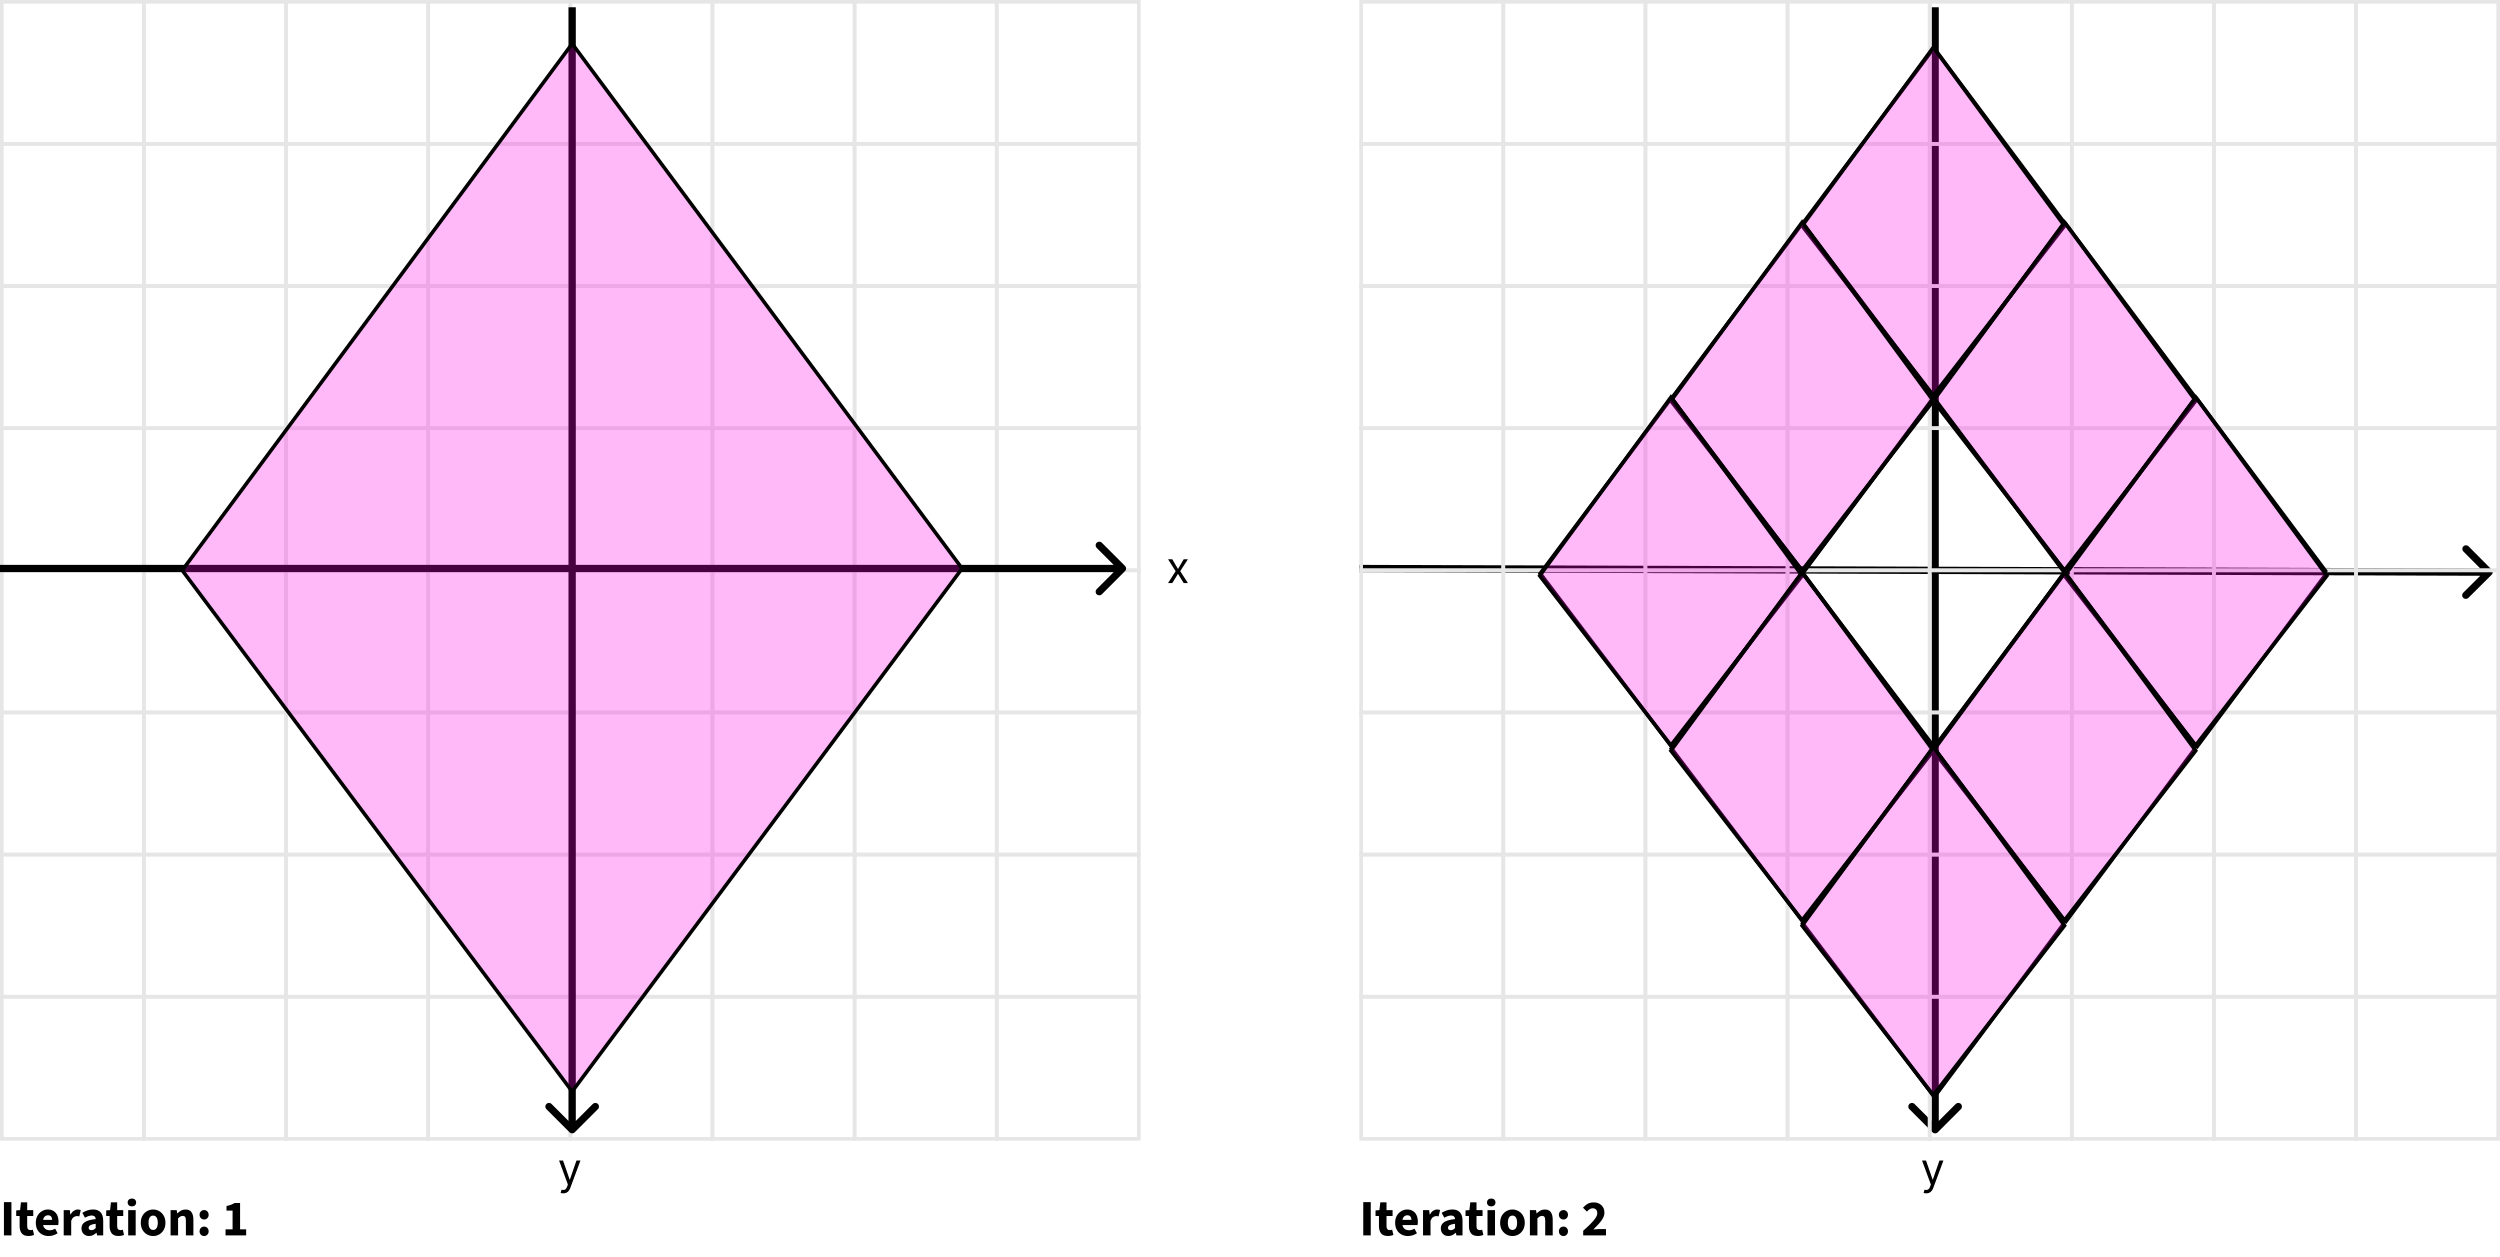 <svg width="686" height="345" viewBox="0 0 686 345" fill="none" xmlns="http://www.w3.org/2000/svg">
<path d="M683.706 157.709C684.098 157.32 684.1 156.687 683.711 156.295L677.368 149.911C676.978 149.519 676.345 149.517 675.953 149.906C675.562 150.295 675.56 150.929 675.949 151.32L681.587 156.995L675.912 162.634C675.521 163.023 675.519 163.656 675.908 164.048C676.297 164.44 676.93 164.442 677.322 164.053L683.706 157.709ZM372.997 157L682.998 158L683.005 156L373.003 155L372.997 157Z" fill="black"/>
<path d="M530.293 310.709C530.683 311.099 531.317 311.099 531.707 310.709L538.071 304.345C538.462 303.954 538.462 303.321 538.071 302.931C537.681 302.54 537.047 302.54 536.657 302.931L531 308.587L525.343 302.931C524.953 302.54 524.319 302.54 523.929 302.931C523.538 303.321 523.538 303.954 523.929 304.345L530.293 310.709ZM530 2V310.002H532V2H530Z" fill="black"/>
<rect x="0.5" y="0.5" width="39" height="39" stroke="#E6E6E6"/>
<rect x="0.5" y="39.5" width="39" height="39" stroke="#E6E6E6"/>
<rect x="0.5" y="78.5" width="39" height="39" stroke="#E6E6E6"/>
<rect x="0.5" y="117.5" width="39" height="39" stroke="#E6E6E6"/>
<rect x="0.5" y="156.5" width="39" height="39" stroke="#E6E6E6"/>
<rect x="0.5" y="195.5" width="39" height="39" stroke="#E6E6E6"/>
<rect x="0.5" y="234.5" width="39" height="39" stroke="#E6E6E6"/>
<rect x="0.5" y="273.5" width="39" height="39" stroke="#E6E6E6"/>
<rect x="39.5" y="0.5" width="39" height="39" stroke="#E6E6E6"/>
<rect x="39.5" y="39.5" width="39" height="39" stroke="#E6E6E6"/>
<rect x="39.5" y="78.5" width="39" height="39" stroke="#E6E6E6"/>
<rect x="39.5" y="117.5" width="39" height="39" stroke="#E6E6E6"/>
<rect x="39.5" y="156.5" width="39" height="39" stroke="#E6E6E6"/>
<rect x="39.5" y="195.5" width="39" height="39" stroke="#E6E6E6"/>
<rect x="39.5" y="234.5" width="39" height="39" stroke="#E6E6E6"/>
<rect x="39.5" y="273.5" width="39" height="39" stroke="#E6E6E6"/>
<rect x="78.5" y="0.5" width="39" height="39" stroke="#E6E6E6"/>
<rect x="78.5" y="39.5" width="39" height="39" stroke="#E6E6E6"/>
<rect x="78.5" y="78.5" width="39" height="39" stroke="#E6E6E6"/>
<rect x="78.5" y="117.5" width="39" height="39" stroke="#E6E6E6"/>
<rect x="78.5" y="156.5" width="39" height="39" stroke="#E6E6E6"/>
<rect x="78.5" y="195.5" width="39" height="39" stroke="#E6E6E6"/>
<rect x="78.5" y="234.5" width="39" height="39" stroke="#E6E6E6"/>
<rect x="78.5" y="273.5" width="39" height="39" stroke="#E6E6E6"/>
<rect x="117.5" y="0.5" width="39" height="39" stroke="#E6E6E6"/>
<rect x="117.5" y="39.5" width="39" height="39" stroke="#E6E6E6"/>
<rect x="117.5" y="78.5" width="39" height="39" stroke="#E6E6E6"/>
<rect x="117.5" y="117.5" width="39" height="39" stroke="#E6E6E6"/>
<rect x="117.5" y="156.5" width="39" height="39" stroke="#E6E6E6"/>
<rect x="117.5" y="195.5" width="39" height="39" stroke="#E6E6E6"/>
<rect x="117.5" y="234.5" width="39" height="39" stroke="#E6E6E6"/>
<rect x="117.5" y="273.5" width="39" height="39" stroke="#E6E6E6"/>
<rect x="156.5" y="0.5" width="39" height="39" stroke="#E6E6E6"/>
<rect x="156.5" y="39.5" width="39" height="39" stroke="#E6E6E6"/>
<rect x="156.5" y="78.5" width="39" height="39" stroke="#E6E6E6"/>
<rect x="156.5" y="117.5" width="39" height="39" stroke="#E6E6E6"/>
<rect x="156.5" y="156.5" width="39" height="39" stroke="#E6E6E6"/>
<rect x="156.5" y="195.5" width="39" height="39" stroke="#E6E6E6"/>
<rect x="156.5" y="234.5" width="39" height="39" stroke="#E6E6E6"/>
<rect x="156.5" y="273.5" width="39" height="39" stroke="#E6E6E6"/>
<rect x="195.5" y="0.5" width="39" height="39" stroke="#E6E6E6"/>
<rect x="195.5" y="39.5" width="39" height="39" stroke="#E6E6E6"/>
<rect x="195.5" y="78.5" width="39" height="39" stroke="#E6E6E6"/>
<rect x="195.5" y="117.5" width="39" height="39" stroke="#E6E6E6"/>
<rect x="195.5" y="156.5" width="39" height="39" stroke="#E6E6E6"/>
<rect x="195.5" y="195.5" width="39" height="39" stroke="#E6E6E6"/>
<rect x="195.5" y="234.5" width="39" height="39" stroke="#E6E6E6"/>
<rect x="195.5" y="273.5" width="39" height="39" stroke="#E6E6E6"/>
<rect x="234.5" y="0.5" width="39" height="39" stroke="#E6E6E6"/>
<rect x="234.5" y="39.5" width="39" height="39" stroke="#E6E6E6"/>
<rect x="234.5" y="78.5" width="39" height="39" stroke="#E6E6E6"/>
<rect x="234.5" y="117.5" width="39" height="39" stroke="#E6E6E6"/>
<rect x="234.5" y="156.5" width="39" height="39" stroke="#E6E6E6"/>
<rect x="234.5" y="195.5" width="39" height="39" stroke="#E6E6E6"/>
<rect x="234.5" y="234.5" width="39" height="39" stroke="#E6E6E6"/>
<rect x="234.5" y="273.5" width="39" height="39" stroke="#E6E6E6"/>
<rect x="273.5" y="0.5" width="39" height="39" stroke="#E6E6E6"/>
<rect x="273.5" y="39.5" width="39" height="39" stroke="#E6E6E6"/>
<rect x="273.5" y="78.5" width="39" height="39" stroke="#E6E6E6"/>
<rect x="273.5" y="117.5" width="39" height="39" stroke="#E6E6E6"/>
<rect x="273.5" y="156.5" width="39" height="39" stroke="#E6E6E6"/>
<rect x="273.5" y="195.5" width="39" height="39" stroke="#E6E6E6"/>
<rect x="273.5" y="234.5" width="39" height="39" stroke="#E6E6E6"/>
<rect x="273.5" y="273.5" width="39" height="39" stroke="#E6E6E6"/>
<path d="M156.293 310.709C156.683 311.099 157.317 311.099 157.707 310.709L164.071 304.345C164.462 303.954 164.462 303.321 164.071 302.931C163.681 302.54 163.047 302.54 162.657 302.931L157 308.587L151.343 302.931C150.953 302.54 150.319 302.54 149.929 302.931C149.538 303.321 149.538 303.954 149.929 304.345L156.293 310.709ZM156 2L156 310.002H158L158 2H156Z" fill="black"/>
<path d="M308.709 156.707C309.099 156.317 309.099 155.683 308.709 155.293L302.345 148.929C301.954 148.538 301.321 148.538 300.931 148.929C300.54 149.319 300.54 149.953 300.931 150.343L306.587 156L300.931 161.657C300.54 162.047 300.54 162.681 300.931 163.071C301.321 163.462 301.954 163.462 302.345 163.071L308.709 156.707ZM0 157H308.002V155H0L0 157Z" fill="black"/>
<path d="M321.67 153.455L323.239 156.131L324.807 153.455H325.966L323.852 156.727L325.966 160H324.807L323.239 157.46L321.67 160H320.511L322.591 156.727L320.511 153.455H321.67Z" fill="black"/>
<path d="M154.568 327.455C154.398 327.455 154.246 327.44 154.112 327.412C153.979 327.386 153.886 327.361 153.835 327.335L154.091 326.449C154.335 326.511 154.551 326.534 154.739 326.517C154.926 326.5 155.092 326.416 155.237 326.266C155.385 326.118 155.52 325.878 155.642 325.545L155.83 325.034L153.409 318.455H154.5L156.307 323.67H156.375L158.182 318.455H159.273L156.494 325.955C156.369 326.293 156.214 326.572 156.03 326.794C155.845 327.018 155.631 327.185 155.386 327.293C155.145 327.401 154.872 327.455 154.568 327.455Z" fill="black"/>
<path d="M1.078 339V329.872H3.136V339H1.078ZM7.795 339.154C6.936 339.154 6.32 338.907 5.947 338.412C5.574 337.908 5.387 337.259 5.387 336.466V333.666H4.449V332.14L5.513 332.056L5.751 329.928H7.459V332.056H9.125V333.666H7.459V336.438C7.459 336.83 7.538 337.115 7.697 337.292C7.865 337.46 8.084 337.544 8.355 337.544C8.467 337.544 8.579 337.535 8.691 337.516C8.803 337.497 8.91 337.469 9.013 337.432L9.349 338.874C9.172 338.949 8.948 339.014 8.677 339.07C8.416 339.126 8.122 339.154 7.795 339.154ZM13.342 339.168C12.68 339.168 12.082 339.023 11.55 338.734C11.018 338.445 10.598 338.029 10.29 337.488C9.982 336.947 9.828 336.293 9.828 335.528C9.828 334.772 9.982 334.123 10.29 333.582C10.608 333.041 11.018 332.625 11.522 332.336C12.026 332.037 12.554 331.888 13.104 331.888C13.767 331.888 14.318 332.037 14.756 332.336C15.195 332.625 15.522 333.022 15.736 333.526C15.951 334.03 16.058 334.595 16.058 335.22C16.058 335.397 16.049 335.575 16.03 335.752C16.012 335.92 15.993 336.055 15.974 336.158H11.424L11.396 334.73H14.294C14.294 334.366 14.206 334.067 14.028 333.834C13.851 333.591 13.557 333.47 13.146 333.47C12.922 333.47 12.703 333.531 12.488 333.652C12.274 333.773 12.096 333.983 11.956 334.282C11.816 334.581 11.751 334.996 11.76 335.528C11.77 336.051 11.863 336.461 12.04 336.76C12.227 337.059 12.46 337.273 12.74 337.404C13.02 337.525 13.314 337.586 13.622 337.586C13.893 337.586 14.15 337.549 14.392 337.474C14.644 337.39 14.892 337.278 15.134 337.138L15.806 338.398C15.461 338.641 15.069 338.832 14.63 338.972C14.192 339.103 13.762 339.168 13.342 339.168ZM17.48 339V332.056H19.16L19.3 333.274H19.356C19.608 332.807 19.907 332.462 20.252 332.238C20.607 332.005 20.966 331.888 21.33 331.888C21.526 331.888 21.69 331.902 21.82 331.93C21.951 331.949 22.063 331.981 22.156 332.028L21.764 333.778C21.652 333.75 21.545 333.731 21.442 333.722C21.34 333.703 21.214 333.694 21.064 333.694C20.803 333.694 20.528 333.787 20.238 333.974C19.958 334.161 19.725 334.492 19.538 334.968V339H17.48ZM24.426 339.168C24.006 339.168 23.637 339.075 23.32 338.888C23.012 338.701 22.774 338.449 22.606 338.132C22.438 337.815 22.354 337.46 22.354 337.068C22.354 336.321 22.662 335.747 23.278 335.346C23.894 334.935 24.888 334.66 26.26 334.52C26.25 334.315 26.204 334.142 26.12 334.002C26.045 333.853 25.928 333.741 25.77 333.666C25.611 333.582 25.41 333.54 25.168 333.54C24.878 333.54 24.584 333.591 24.286 333.694C23.987 333.797 23.665 333.946 23.32 334.142L22.592 332.798C22.89 332.611 23.198 332.453 23.516 332.322C23.833 332.182 24.16 332.075 24.496 332C24.841 331.925 25.196 331.888 25.56 331.888C26.157 331.888 26.656 332.005 27.058 332.238C27.468 332.462 27.781 332.807 27.996 333.274C28.21 333.731 28.318 334.319 28.318 335.038V339H26.638L26.498 338.286H26.442C26.143 338.547 25.83 338.762 25.504 338.93C25.177 339.089 24.818 339.168 24.426 339.168ZM25.112 337.558C25.345 337.558 25.55 337.507 25.728 337.404C25.905 337.301 26.082 337.161 26.26 336.984V335.808C25.774 335.873 25.387 335.957 25.098 336.06C24.818 336.163 24.617 336.289 24.496 336.438C24.384 336.578 24.328 336.737 24.328 336.914C24.328 337.129 24.398 337.292 24.538 337.404C24.687 337.507 24.878 337.558 25.112 337.558ZM32.486 339.154C31.628 339.154 31.012 338.907 30.638 338.412C30.265 337.908 30.078 337.259 30.078 336.466V333.666H29.14V332.14L30.204 332.056L30.442 329.928H32.15V332.056H33.816V333.666H32.15V336.438C32.15 336.83 32.23 337.115 32.388 337.292C32.556 337.46 32.776 337.544 33.046 337.544C33.158 337.544 33.27 337.535 33.382 337.516C33.494 337.497 33.602 337.469 33.704 337.432L34.04 338.874C33.863 338.949 33.639 339.014 33.368 339.07C33.107 339.126 32.813 339.154 32.486 339.154ZM35.172 339V332.056H37.23V339H35.172ZM36.194 331.034C35.848 331.034 35.568 330.936 35.354 330.74C35.139 330.544 35.032 330.283 35.032 329.956C35.032 329.629 35.139 329.368 35.354 329.172C35.568 328.976 35.848 328.878 36.194 328.878C36.539 328.878 36.819 328.976 37.034 329.172C37.248 329.368 37.356 329.629 37.356 329.956C37.356 330.283 37.248 330.544 37.034 330.74C36.819 330.936 36.539 331.034 36.194 331.034ZM42.023 339.168C41.435 339.168 40.884 339.028 40.371 338.748C39.858 338.459 39.438 338.043 39.111 337.502C38.794 336.951 38.635 336.293 38.635 335.528C38.635 334.763 38.794 334.109 39.111 333.568C39.438 333.017 39.858 332.602 40.371 332.322C40.884 332.033 41.435 331.888 42.023 331.888C42.602 331.888 43.148 332.033 43.661 332.322C44.174 332.602 44.59 333.017 44.907 333.568C45.233 334.109 45.397 334.763 45.397 335.528C45.397 336.293 45.233 336.951 44.907 337.502C44.59 338.043 44.174 338.459 43.661 338.748C43.148 339.028 42.602 339.168 42.023 339.168ZM42.023 337.502C42.303 337.502 42.536 337.423 42.723 337.264C42.919 337.105 43.063 336.877 43.157 336.578C43.25 336.279 43.297 335.929 43.297 335.528C43.297 335.127 43.25 334.777 43.157 334.478C43.063 334.179 42.919 333.951 42.723 333.792C42.536 333.633 42.303 333.554 42.023 333.554C41.733 333.554 41.495 333.633 41.309 333.792C41.122 333.951 40.982 334.179 40.889 334.478C40.795 334.777 40.749 335.127 40.749 335.528C40.749 335.929 40.795 336.279 40.889 336.578C40.982 336.877 41.122 337.105 41.309 337.264C41.495 337.423 41.733 337.502 42.023 337.502ZM46.806 339V332.056H48.486L48.627 332.938H48.682C48.972 332.649 49.298 332.401 49.663 332.196C50.026 331.991 50.442 331.888 50.908 331.888C51.674 331.888 52.224 332.14 52.56 332.644C52.897 333.139 53.065 333.82 53.065 334.688V339H51.007V334.954C51.007 334.45 50.937 334.105 50.797 333.918C50.666 333.731 50.451 333.638 50.153 333.638C49.891 333.638 49.667 333.699 49.48 333.82C49.294 333.932 49.089 334.095 48.864 334.31V339H46.806ZM56.008 334.632C55.654 334.632 55.355 334.506 55.112 334.254C54.879 334.002 54.762 333.699 54.762 333.344C54.762 332.971 54.879 332.663 55.112 332.42C55.355 332.168 55.654 332.042 56.008 332.042C56.372 332.042 56.671 332.168 56.904 332.42C57.138 332.663 57.254 332.971 57.254 333.344C57.254 333.699 57.138 334.002 56.904 334.254C56.671 334.506 56.372 334.632 56.008 334.632ZM56.008 339.168C55.654 339.168 55.355 339.042 55.112 338.79C54.879 338.538 54.762 338.235 54.762 337.88C54.762 337.507 54.879 337.199 55.112 336.956C55.355 336.704 55.654 336.578 56.008 336.578C56.372 336.578 56.671 336.704 56.904 336.956C57.138 337.199 57.254 337.507 57.254 337.88C57.254 338.235 57.138 338.538 56.904 338.79C56.671 339.042 56.372 339.168 56.008 339.168ZM61.888 339V337.334H63.82V332.196H62.154V330.922C62.639 330.829 63.05 330.717 63.386 330.586C63.731 330.455 64.058 330.297 64.366 330.11H65.878V337.334H67.544V339H61.888Z" fill="black"/>
<path d="M374.078 339V329.872H376.136V339H374.078ZM380.795 339.154C379.936 339.154 379.32 338.907 378.947 338.412C378.574 337.908 378.387 337.259 378.387 336.466V333.666H377.449V332.14L378.513 332.056L378.751 329.928H380.459V332.056H382.125V333.666H380.459V336.438C380.459 336.83 380.538 337.115 380.697 337.292C380.865 337.46 381.084 337.544 381.355 337.544C381.467 337.544 381.579 337.535 381.691 337.516C381.803 337.497 381.91 337.469 382.013 337.432L382.349 338.874C382.172 338.949 381.948 339.014 381.677 339.07C381.416 339.126 381.122 339.154 380.795 339.154ZM386.342 339.168C385.68 339.168 385.082 339.023 384.55 338.734C384.018 338.445 383.598 338.029 383.29 337.488C382.982 336.947 382.828 336.293 382.828 335.528C382.828 334.772 382.982 334.123 383.29 333.582C383.608 333.041 384.018 332.625 384.522 332.336C385.026 332.037 385.554 331.888 386.104 331.888C386.767 331.888 387.318 332.037 387.756 332.336C388.195 332.625 388.522 333.022 388.736 333.526C388.951 334.03 389.058 334.595 389.058 335.22C389.058 335.397 389.049 335.575 389.03 335.752C389.012 335.92 388.993 336.055 388.974 336.158H384.424L384.396 334.73H387.294C387.294 334.366 387.206 334.067 387.028 333.834C386.851 333.591 386.557 333.47 386.146 333.47C385.922 333.47 385.703 333.531 385.488 333.652C385.274 333.773 385.096 333.983 384.956 334.282C384.816 334.581 384.751 334.996 384.76 335.528C384.77 336.051 384.863 336.461 385.04 336.76C385.227 337.059 385.46 337.273 385.74 337.404C386.02 337.525 386.314 337.586 386.622 337.586C386.893 337.586 387.15 337.549 387.392 337.474C387.644 337.39 387.892 337.278 388.134 337.138L388.806 338.398C388.461 338.641 388.069 338.832 387.63 338.972C387.192 339.103 386.762 339.168 386.342 339.168ZM390.48 339V332.056H392.16L392.3 333.274H392.356C392.608 332.807 392.907 332.462 393.252 332.238C393.607 332.005 393.966 331.888 394.33 331.888C394.526 331.888 394.69 331.902 394.82 331.93C394.951 331.949 395.063 331.981 395.156 332.028L394.764 333.778C394.652 333.75 394.545 333.731 394.442 333.722C394.34 333.703 394.214 333.694 394.064 333.694C393.803 333.694 393.528 333.787 393.238 333.974C392.958 334.161 392.725 334.492 392.538 334.968V339H390.48ZM397.426 339.168C397.006 339.168 396.637 339.075 396.32 338.888C396.012 338.701 395.774 338.449 395.606 338.132C395.438 337.815 395.354 337.46 395.354 337.068C395.354 336.321 395.662 335.747 396.278 335.346C396.894 334.935 397.888 334.66 399.26 334.52C399.25 334.315 399.204 334.142 399.12 334.002C399.045 333.853 398.928 333.741 398.77 333.666C398.611 333.582 398.41 333.54 398.168 333.54C397.878 333.54 397.584 333.591 397.286 333.694C396.987 333.797 396.665 333.946 396.32 334.142L395.592 332.798C395.89 332.611 396.198 332.453 396.516 332.322C396.833 332.182 397.16 332.075 397.496 332C397.841 331.925 398.196 331.888 398.56 331.888C399.157 331.888 399.656 332.005 400.058 332.238C400.468 332.462 400.781 332.807 400.996 333.274C401.21 333.731 401.318 334.319 401.318 335.038V339H399.638L399.498 338.286H399.442C399.143 338.547 398.83 338.762 398.504 338.93C398.177 339.089 397.818 339.168 397.426 339.168ZM398.112 337.558C398.345 337.558 398.55 337.507 398.728 337.404C398.905 337.301 399.082 337.161 399.26 336.984V335.808C398.774 335.873 398.387 335.957 398.098 336.06C397.818 336.163 397.617 336.289 397.496 336.438C397.384 336.578 397.328 336.737 397.328 336.914C397.328 337.129 397.398 337.292 397.538 337.404C397.687 337.507 397.878 337.558 398.112 337.558ZM405.486 339.154C404.628 339.154 404.012 338.907 403.638 338.412C403.265 337.908 403.078 337.259 403.078 336.466V333.666H402.14V332.14L403.204 332.056L403.442 329.928H405.15V332.056H406.816V333.666H405.15V336.438C405.15 336.83 405.23 337.115 405.388 337.292C405.556 337.46 405.776 337.544 406.046 337.544C406.158 337.544 406.27 337.535 406.382 337.516C406.494 337.497 406.602 337.469 406.704 337.432L407.04 338.874C406.863 338.949 406.639 339.014 406.368 339.07C406.107 339.126 405.813 339.154 405.486 339.154ZM408.172 339V332.056H410.23V339H408.172ZM409.194 331.034C408.848 331.034 408.568 330.936 408.354 330.74C408.139 330.544 408.032 330.283 408.032 329.956C408.032 329.629 408.139 329.368 408.354 329.172C408.568 328.976 408.848 328.878 409.194 328.878C409.539 328.878 409.819 328.976 410.034 329.172C410.248 329.368 410.356 329.629 410.356 329.956C410.356 330.283 410.248 330.544 410.034 330.74C409.819 330.936 409.539 331.034 409.194 331.034ZM415.023 339.168C414.435 339.168 413.884 339.028 413.371 338.748C412.858 338.459 412.438 338.043 412.111 337.502C411.794 336.951 411.635 336.293 411.635 335.528C411.635 334.763 411.794 334.109 412.111 333.568C412.438 333.017 412.858 332.602 413.371 332.322C413.884 332.033 414.435 331.888 415.023 331.888C415.602 331.888 416.148 332.033 416.661 332.322C417.174 332.602 417.59 333.017 417.907 333.568C418.234 334.109 418.397 334.763 418.397 335.528C418.397 336.293 418.234 336.951 417.907 337.502C417.59 338.043 417.174 338.459 416.661 338.748C416.148 339.028 415.602 339.168 415.023 339.168ZM415.023 337.502C415.303 337.502 415.536 337.423 415.723 337.264C415.919 337.105 416.064 336.877 416.157 336.578C416.25 336.279 416.297 335.929 416.297 335.528C416.297 335.127 416.25 334.777 416.157 334.478C416.064 334.179 415.919 333.951 415.723 333.792C415.536 333.633 415.303 333.554 415.023 333.554C414.734 333.554 414.496 333.633 414.309 333.792C414.122 333.951 413.982 334.179 413.889 334.478C413.796 334.777 413.749 335.127 413.749 335.528C413.749 335.929 413.796 336.279 413.889 336.578C413.982 336.877 414.122 337.105 414.309 337.264C414.496 337.423 414.734 337.502 415.023 337.502ZM419.806 339V332.056H421.486L421.626 332.938H421.682C421.972 332.649 422.298 332.401 422.662 332.196C423.026 331.991 423.442 331.888 423.908 331.888C424.674 331.888 425.224 332.14 425.56 332.644C425.896 333.139 426.064 333.82 426.064 334.688V339H424.006V334.954C424.006 334.45 423.936 334.105 423.796 333.918C423.666 333.731 423.451 333.638 423.152 333.638C422.891 333.638 422.667 333.699 422.48 333.82C422.294 333.932 422.088 334.095 421.864 334.31V339H419.806ZM429.008 334.632C428.654 334.632 428.355 334.506 428.112 334.254C427.879 334.002 427.762 333.699 427.762 333.344C427.762 332.971 427.879 332.663 428.112 332.42C428.355 332.168 428.654 332.042 429.008 332.042C429.372 332.042 429.671 332.168 429.904 332.42C430.138 332.663 430.254 332.971 430.254 333.344C430.254 333.699 430.138 334.002 429.904 334.254C429.671 334.506 429.372 334.632 429.008 334.632ZM429.008 339.168C428.654 339.168 428.355 339.042 428.112 338.79C427.879 338.538 427.762 338.235 427.762 337.88C427.762 337.507 427.879 337.199 428.112 336.956C428.355 336.704 428.654 336.578 429.008 336.578C429.372 336.578 429.671 336.704 429.904 336.956C430.138 337.199 430.254 337.507 430.254 337.88C430.254 338.235 430.138 338.538 429.904 338.79C429.671 339.042 429.372 339.168 429.008 339.168ZM434.426 339V337.726C435.173 337.063 435.836 336.443 436.414 335.864C437.002 335.285 437.46 334.749 437.786 334.254C438.122 333.759 438.29 333.307 438.29 332.896C438.29 332.457 438.178 332.126 437.954 331.902C437.73 331.669 437.422 331.552 437.03 331.552C436.713 331.552 436.424 331.645 436.162 331.832C435.91 332.009 435.672 332.219 435.448 332.462L434.37 331.398C434.8 330.913 435.238 330.549 435.686 330.306C436.144 330.063 436.685 329.942 437.31 329.942C437.889 329.942 438.398 330.059 438.836 330.292C439.284 330.525 439.63 330.852 439.872 331.272C440.124 331.692 440.25 332.187 440.25 332.756C440.25 333.288 440.106 333.811 439.816 334.324C439.536 334.828 439.163 335.332 438.696 335.836C438.23 336.34 437.735 336.853 437.212 337.376C437.436 337.348 437.688 337.325 437.968 337.306C438.248 337.278 438.491 337.264 438.696 337.264H440.684V339H434.426Z" fill="black"/>
<path d="M264 156L157 12L50 156.5L157 299.5L264 156Z" fill="#FF00E6" fill-opacity="0.28" stroke="black"/>
<rect x="373.5" y="0.5" width="39" height="39" stroke="#E6E6E6"/>
<rect x="373.5" y="39.5" width="39" height="39" stroke="#E6E6E6"/>
<rect x="373.5" y="78.5" width="39" height="39" stroke="#E6E6E6"/>
<rect x="373.5" y="117.5" width="39" height="39" stroke="#E6E6E6"/>
<rect x="373.5" y="156.5" width="39" height="39" stroke="#E6E6E6"/>
<rect x="373.5" y="195.5" width="39" height="39" stroke="#E6E6E6"/>
<rect x="373.5" y="234.5" width="39" height="39" stroke="#E6E6E6"/>
<rect x="373.5" y="273.5" width="39" height="39" stroke="#E6E6E6"/>
<rect x="412.5" y="0.5" width="39" height="39" stroke="#E6E6E6"/>
<rect x="412.5" y="39.5" width="39" height="39" stroke="#E6E6E6"/>
<rect x="412.5" y="78.5" width="39" height="39" stroke="#E6E6E6"/>
<rect x="412.5" y="117.5" width="39" height="39" stroke="#E6E6E6"/>
<rect x="412.5" y="156.5" width="39" height="39" stroke="#E6E6E6"/>
<rect x="412.5" y="195.5" width="39" height="39" stroke="#E6E6E6"/>
<rect x="412.5" y="234.5" width="39" height="39" stroke="#E6E6E6"/>
<rect x="412.5" y="273.5" width="39" height="39" stroke="#E6E6E6"/>
<rect x="451.5" y="0.5" width="39" height="39" stroke="#E6E6E6"/>
<rect x="451.5" y="39.5" width="39" height="39" stroke="#E6E6E6"/>
<rect x="451.5" y="78.5" width="39" height="39" stroke="#E6E6E6"/>
<rect x="451.5" y="117.5" width="39" height="39" stroke="#E6E6E6"/>
<rect x="451.5" y="156.5" width="39" height="39" stroke="#E6E6E6"/>
<rect x="451.5" y="195.5" width="39" height="39" stroke="#E6E6E6"/>
<rect x="451.5" y="234.5" width="39" height="39" stroke="#E6E6E6"/>
<rect x="451.5" y="273.5" width="39" height="39" stroke="#E6E6E6"/>
<rect x="490.5" y="0.5" width="39" height="39" stroke="#E6E6E6"/>
<rect x="490.5" y="39.5" width="39" height="39" stroke="#E6E6E6"/>
<rect x="490.5" y="78.5" width="39" height="39" stroke="#E6E6E6"/>
<rect x="490.5" y="117.5" width="39" height="39" stroke="#E6E6E6"/>
<rect x="490.5" y="156.5" width="39" height="39" stroke="#E6E6E6"/>
<rect x="490.5" y="195.5" width="39" height="39" stroke="#E6E6E6"/>
<rect x="490.5" y="234.5" width="39" height="39" stroke="#E6E6E6"/>
<rect x="490.5" y="273.5" width="39" height="39" stroke="#E6E6E6"/>
<rect x="529.5" y="0.5" width="39" height="39" stroke="#E6E6E6"/>
<rect x="529.5" y="39.5" width="39" height="39" stroke="#E6E6E6"/>
<rect x="529.5" y="78.5" width="39" height="39" stroke="#E6E6E6"/>
<rect x="529.5" y="117.5" width="39" height="39" stroke="#E6E6E6"/>
<rect x="529.5" y="156.5" width="39" height="39" stroke="#E6E6E6"/>
<rect x="529.5" y="195.5" width="39" height="39" stroke="#E6E6E6"/>
<rect x="529.5" y="234.5" width="39" height="39" stroke="#E6E6E6"/>
<rect x="529.5" y="273.5" width="39" height="39" stroke="#E6E6E6"/>
<rect x="568.5" y="0.5" width="39" height="39" stroke="#E6E6E6"/>
<rect x="568.5" y="39.5" width="39" height="39" stroke="#E6E6E6"/>
<rect x="568.5" y="78.5" width="39" height="39" stroke="#E6E6E6"/>
<rect x="568.5" y="117.5" width="39" height="39" stroke="#E6E6E6"/>
<rect x="568.5" y="156.5" width="39" height="39" stroke="#E6E6E6"/>
<rect x="568.5" y="195.5" width="39" height="39" stroke="#E6E6E6"/>
<rect x="568.5" y="234.5" width="39" height="39" stroke="#E6E6E6"/>
<rect x="568.5" y="273.5" width="39" height="39" stroke="#E6E6E6"/>
<rect x="607.5" y="0.5" width="39" height="39" stroke="#E6E6E6"/>
<rect x="607.5" y="39.5" width="39" height="39" stroke="#E6E6E6"/>
<rect x="607.5" y="78.5" width="39" height="39" stroke="#E6E6E6"/>
<rect x="607.5" y="117.5" width="39" height="39" stroke="#E6E6E6"/>
<rect x="607.5" y="156.5" width="39" height="39" stroke="#E6E6E6"/>
<rect x="607.5" y="195.5" width="39" height="39" stroke="#E6E6E6"/>
<rect x="607.5" y="234.5" width="39" height="39" stroke="#E6E6E6"/>
<rect x="607.5" y="273.5" width="39" height="39" stroke="#E6E6E6"/>
<rect x="646.5" y="0.5" width="39" height="39" stroke="#E6E6E6"/>
<rect x="646.5" y="39.5" width="39" height="39" stroke="#E6E6E6"/>
<rect x="646.5" y="78.5" width="39" height="39" stroke="#E6E6E6"/>
<rect x="646.5" y="117.5" width="39" height="39" stroke="#E6E6E6"/>
<rect x="646.5" y="156.5" width="39" height="39" stroke="#E6E6E6"/>
<rect x="646.5" y="195.5" width="39" height="39" stroke="#E6E6E6"/>
<rect x="646.5" y="234.5" width="39" height="39" stroke="#E6E6E6"/>
<rect x="646.5" y="273.5" width="39" height="39" stroke="#E6E6E6"/>
<line y1="-0.5" x2="60.367" y2="-0.5" transform="matrix(-0.599 0.801 -0.803 -0.596 530.167 13)" stroke="black"/>
<line y1="-0.5" x2="59.9" y2="-0.5" transform="matrix(-0.598 0.801 -0.804 -0.595 566 61)" stroke="black"/>
<line y1="-0.5" x2="59.835" y2="-0.5" transform="matrix(0.604 0.797 -0.799 0.601 494 61.333)" stroke="black"/>
<line y1="-0.5" x2="59.9" y2="-0.5" transform="matrix(0.598 0.801 -0.804 0.595 530.167 13.333)" stroke="black"/>
<path d="M494.5 62L530.5 13L566.5 62L530.5 108.5L494.5 62Z" fill="#FF00E6" fill-opacity="0.28" stroke="black"/>
<line y1="-0.5" x2="60.367" y2="-0.5" transform="matrix(-0.599 0.801 -0.803 -0.596 566.167 61)" stroke="black"/>
<line y1="-0.5" x2="59.9" y2="-0.5" transform="matrix(-0.598 0.801 -0.804 -0.595 602 109)" stroke="black"/>
<line y1="-0.5" x2="59.835" y2="-0.5" transform="matrix(0.604 0.797 -0.799 0.601 530 109.333)" stroke="black"/>
<line y1="-0.5" x2="59.9" y2="-0.5" transform="matrix(0.598 0.801 -0.804 0.595 566.167 61.333)" stroke="black"/>
<path d="M530.5 110L566.5 61L602.5 110L566.5 156.5L530.5 110Z" fill="#FF00E6" fill-opacity="0.28" stroke="black"/>
<line y1="-0.5" x2="60.367" y2="-0.5" transform="matrix(-0.599 0.801 -0.803 -0.596 602.167 109)" stroke="black"/>
<line y1="-0.5" x2="59.9" y2="-0.5" transform="matrix(-0.598 0.801 -0.804 -0.595 638 157)" stroke="black"/>
<line y1="-0.5" x2="59.835" y2="-0.5" transform="matrix(0.604 0.797 -0.799 0.601 566 157.333)" stroke="black"/>
<line y1="-0.5" x2="59.9" y2="-0.5" transform="matrix(0.598 0.801 -0.804 0.595 602.167 109.333)" stroke="black"/>
<path d="M566.5 158L602.5 109L638.5 158L602.5 204.5L566.5 158Z" fill="#FF00E6" fill-opacity="0.28" stroke="black"/>
<line y1="-0.5" x2="60.367" y2="-0.5" transform="matrix(-0.599 0.801 -0.803 -0.596 494.167 61)" stroke="black"/>
<line y1="-0.5" x2="59.9" y2="-0.5" transform="matrix(-0.598 0.801 -0.804 -0.595 530 109)" stroke="black"/>
<line y1="-0.5" x2="59.835" y2="-0.5" transform="matrix(0.604 0.797 -0.799 0.601 458 109.333)" stroke="black"/>
<line y1="-0.5" x2="59.9" y2="-0.5" transform="matrix(0.598 0.801 -0.804 0.595 494.167 61.333)" stroke="black"/>
<path d="M458.5 110L494.5 61L530.5 110L494.5 156.5L458.5 110Z" fill="#FF00E6" fill-opacity="0.28" stroke="black"/>
<line y1="-0.5" x2="60.367" y2="-0.5" transform="matrix(-0.599 0.801 -0.803 -0.596 566.167 157)" stroke="black"/>
<line y1="-0.5" x2="59.9" y2="-0.5" transform="matrix(-0.598 0.801 -0.804 -0.595 602 205)" stroke="black"/>
<line y1="-0.5" x2="59.835" y2="-0.5" transform="matrix(0.604 0.797 -0.799 0.601 530 205.333)" stroke="black"/>
<line y1="-0.5" x2="59.9" y2="-0.5" transform="matrix(0.598 0.801 -0.804 0.595 566.167 157.333)" stroke="black"/>
<path d="M530.5 206L566.5 157L602.5 206L566.5 252.5L530.5 206Z" fill="#FF00E6" fill-opacity="0.28" stroke="black"/>
<line y1="-0.5" x2="60.367" y2="-0.5" transform="matrix(-0.599 0.801 -0.803 -0.596 458.167 109)" stroke="black"/>
<line y1="-0.5" x2="59.9" y2="-0.5" transform="matrix(-0.598 0.801 -0.804 -0.595 494 157)" stroke="black"/>
<line y1="-0.5" x2="59.835" y2="-0.5" transform="matrix(0.604 0.797 -0.799 0.601 422 157.333)" stroke="black"/>
<line y1="-0.5" x2="59.9" y2="-0.5" transform="matrix(0.598 0.801 -0.804 0.595 458.167 109.333)" stroke="black"/>
<path d="M422.5 158L458.5 109L494.5 158L458.5 204.5L422.5 158Z" fill="#FF00E6" fill-opacity="0.28" stroke="black"/>
<line y1="-0.5" x2="60.367" y2="-0.5" transform="matrix(-0.599 0.801 -0.803 -0.596 494.167 157)" stroke="black"/>
<line y1="-0.5" x2="59.9" y2="-0.5" transform="matrix(-0.598 0.801 -0.804 -0.595 530 205)" stroke="black"/>
<line y1="-0.5" x2="59.835" y2="-0.5" transform="matrix(0.604 0.797 -0.799 0.601 458 205.333)" stroke="black"/>
<line y1="-0.5" x2="59.9" y2="-0.5" transform="matrix(0.598 0.801 -0.804 0.595 494.167 157.333)" stroke="black"/>
<path d="M458.5 206L494.5 157L530.5 206L494.5 252.5L458.5 206Z" fill="#FF00E6" fill-opacity="0.28" stroke="black"/>
<line y1="-0.5" x2="60.367" y2="-0.5" transform="matrix(-0.599 0.801 -0.803 -0.596 530.167 205)" stroke="black"/>
<line y1="-0.5" x2="59.9" y2="-0.5" transform="matrix(-0.598 0.801 -0.804 -0.595 566 253)" stroke="black"/>
<line y1="-0.5" x2="59.835" y2="-0.5" transform="matrix(0.604 0.797 -0.799 0.601 494 253.333)" stroke="black"/>
<line y1="-0.5" x2="59.9" y2="-0.5" transform="matrix(0.598 0.801 -0.804 0.595 530.167 205.333)" stroke="black"/>
<path d="M494.5 254L530.5 205L566.5 254L530.5 300.5L494.5 254Z" fill="#FF00E6" fill-opacity="0.28" stroke="black"/>
<line y1="-0.5" x2="60.367" y2="-0.5" transform="matrix(-0.599 0.801 -0.803 -0.596 530.167 109)" stroke="black"/>
<line y1="-0.5" x2="59.9" y2="-0.5" transform="matrix(-0.598 0.801 -0.804 -0.595 566 157)" stroke="black"/>
<line y1="-0.5" x2="59.835" y2="-0.5" transform="matrix(0.604 0.797 -0.799 0.601 494 157.333)" stroke="black"/>
<line y1="-0.5" x2="59.9" y2="-0.5" transform="matrix(0.598 0.801 -0.804 0.595 530.167 109.333)" stroke="black"/>
<path d="M528.568 327.455C528.398 327.455 528.246 327.44 528.112 327.412C527.979 327.386 527.886 327.361 527.835 327.335L528.091 326.449C528.335 326.511 528.551 326.534 528.739 326.517C528.926 326.5 529.092 326.416 529.237 326.266C529.385 326.118 529.52 325.878 529.642 325.545L529.83 325.034L527.409 318.455H528.5L530.307 323.67H530.375L532.182 318.455H533.273L530.494 325.955C530.369 326.293 530.214 326.572 530.03 326.794C529.845 327.018 529.631 327.185 529.386 327.293C529.145 327.401 528.872 327.455 528.568 327.455Z" fill="black"/>
</svg>
